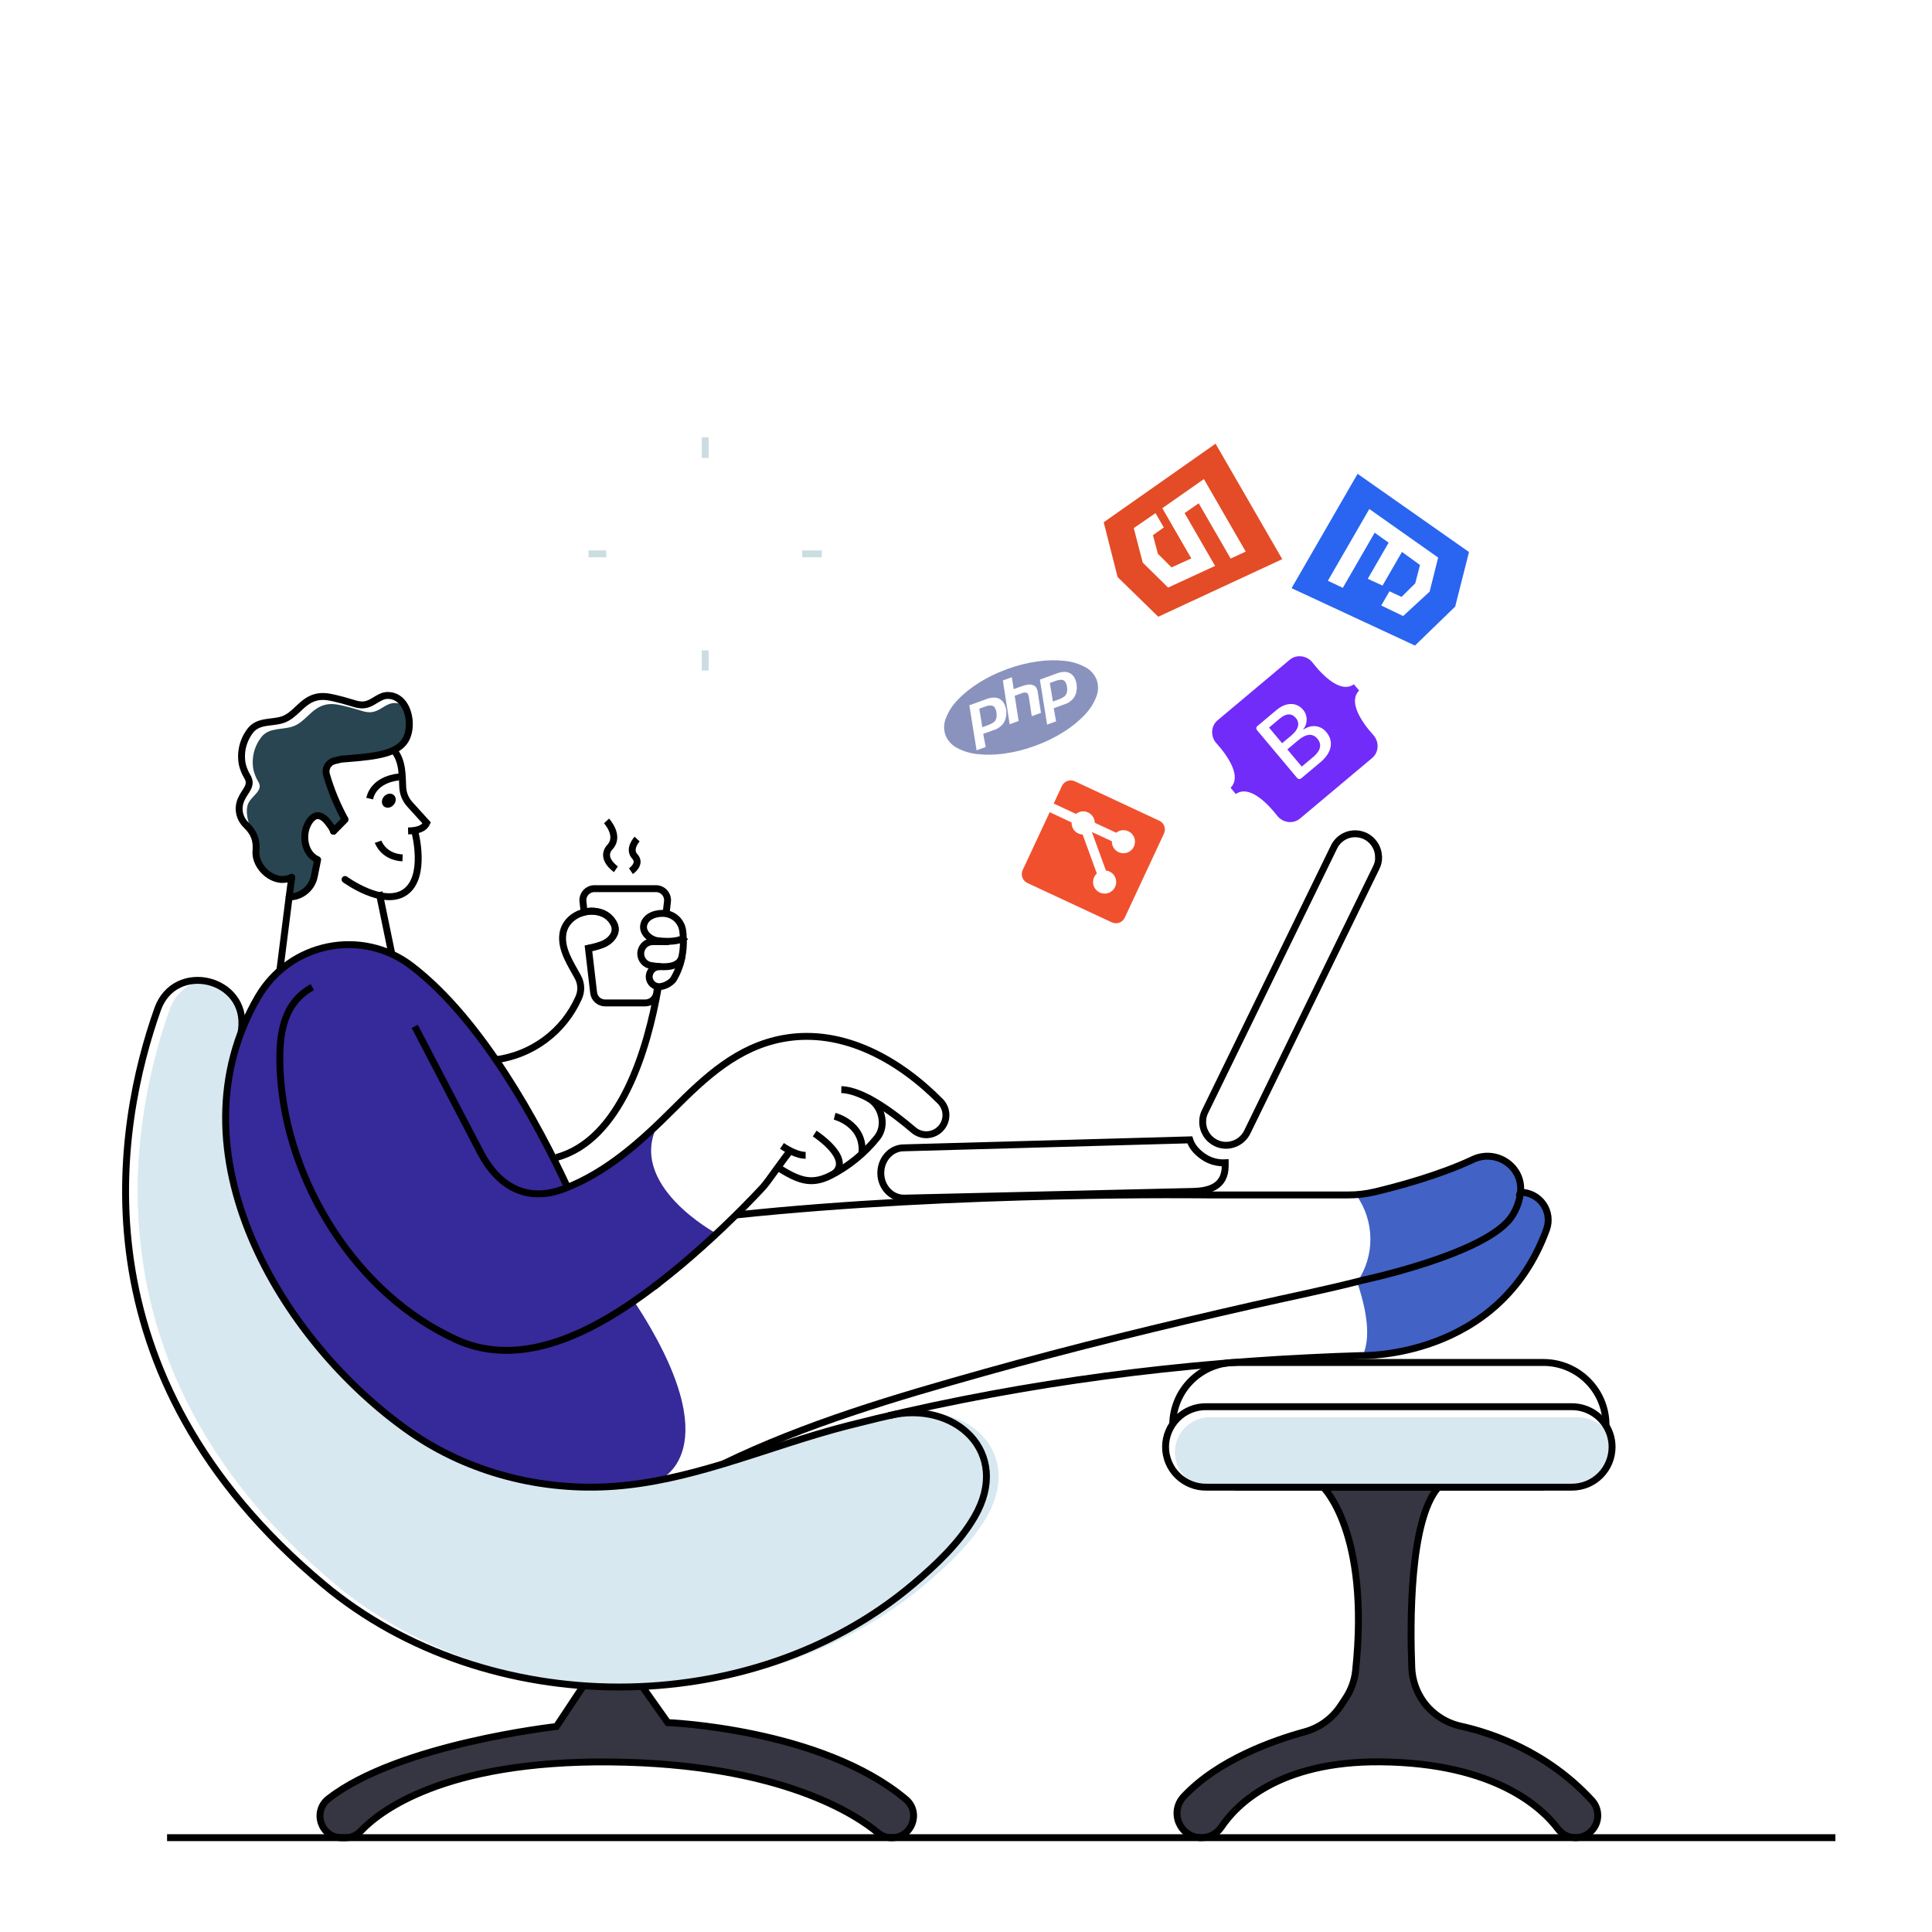 <svg width="80" height="80" viewBox="0 0 80 80" fill="none" xmlns="http://www.w3.org/2000/svg">
<path d="M16.79 30.64C16.566 31.014 16.097 31.173 15.694 31.253C15.178 31.359 14.646 31.387 14.124 31.433L13.821 31.508C13.763 31.526 13.71 31.555 13.664 31.593C13.618 31.631 13.579 31.678 13.552 31.732C13.524 31.785 13.506 31.843 13.501 31.903C13.495 31.962 13.502 32.023 13.52 32.08C13.707 32.725 13.966 33.348 14.29 33.938L13.809 34.417C13.674 34.233 13.667 33.911 13.485 33.942C13.309 33.767 13.101 33.681 12.886 33.916C12.466 34.376 12.534 35.332 13.152 35.596L13.014 36.285C12.966 36.526 12.836 36.742 12.646 36.898C12.457 37.054 12.219 37.14 11.973 37.14L12.08 36.325C11.36 36.689 10.543 35.901 10.6 35.253C10.637 34.808 10.536 34.501 10.207 34.178C10.185 34.157 10.318 34.077 10.297 34.055C10.205 33.774 10.192 33.446 10.284 33.261C10.444 32.929 10.915 32.736 10.698 32.374C10.603 32.217 10.534 32.045 10.493 31.866C10.449 31.628 10.457 31.383 10.516 31.148C10.575 30.914 10.684 30.695 10.834 30.506C11.154 30.122 11.674 30.225 12.099 30.089C12.617 29.929 12.856 29.374 13.398 29.203C13.667 29.117 13.917 29.157 14.186 29.218C14.414 29.271 14.64 29.33 14.864 29.401C15.088 29.471 15.285 29.529 15.504 29.464C15.793 29.384 16.017 29.113 16.333 29.111C16.49 29.108 16.645 29.157 16.771 29.251C17.005 29.671 17.006 30.281 16.79 30.64Z" fill="#284551"/>
<path d="M43.45 28.024V28.022" stroke="#CCDDE2" stroke-width="0.286" stroke-miterlimit="10"/>
<path d="M20.598 45.321V45.319" stroke="black" stroke-width="0.286" stroke-miterlimit="10"/>
<path d="M13.788 34.354C13.703 34.206 13.601 34.069 13.486 33.944C13.31 33.769 13.102 33.683 12.887 33.918C12.466 34.378 12.534 35.334 13.153 35.598L13.014 36.286C12.967 36.527 12.837 36.744 12.647 36.9C12.458 37.056 12.22 37.141 11.974 37.142" stroke="black" stroke-width="0.286" stroke-linecap="round" stroke-linejoin="round"/>
<path d="M11.587 40.19C11.622 39.922 11.71 39.221 11.794 38.552C11.874 37.932 11.945 37.335 11.973 37.138L12.08 36.325" stroke="black" stroke-width="0.286" stroke-linecap="round" stroke-linejoin="round"/>
<path d="M16.526 32.173C16.526 32.173 15.505 32.223 15.307 33.069" stroke="black" stroke-width="0.286" stroke-miterlimit="10"/>
<path d="M16.898 34.407C17.176 34.4 17.538 34.359 17.669 34.077L16.965 33.3C16.793 33.11 16.692 32.866 16.677 32.61C16.649 32.181 16.699 31.499 16.288 31.046" stroke="black" stroke-width="0.286" stroke-miterlimit="10"/>
<path d="M16.296 33.332C16.411 33.205 16.417 33.022 16.308 32.924C16.2 32.826 16.019 32.85 15.904 32.978C15.789 33.105 15.783 33.288 15.891 33.386C15.999 33.484 16.18 33.459 16.296 33.332Z" fill="black"/>
<path d="M16.226 39.51L15.696 36.938" stroke="black" stroke-width="0.286" stroke-miterlimit="10"/>
<path d="M29.672 51.081L26.254 53.877C30.366 60.149 27.254 61.3 27.254 61.3C26.65 61.416 26.04 61.498 25.427 61.545C22.454 61.76 19.405 60.993 16.954 59.274C11.994 55.794 7.674 48.83 9.978 42.766C10.172 42.253 10.409 41.757 10.686 41.284C10.925 40.873 11.23 40.503 11.587 40.19C12.213 39.642 12.984 39.286 13.807 39.166C14.63 39.045 15.47 39.165 16.227 39.51C16.517 39.643 16.791 39.807 17.044 40C18.339 40.991 19.517 42.4 20.532 43.878C21.433 45.215 22.244 46.611 22.96 48.056C23.158 48.45 23.337 48.823 23.495 49.165C24.931 48.584 26.135 47.597 27.255 46.532C25.901 49.06 29.672 51.081 29.672 51.081Z" fill="#362999"/>
<path d="M27.28 53.126C27.214 53.177 27.146 53.23 27.078 53.28" stroke="black" stroke-width="0.286" stroke-miterlimit="10"/>
<path d="M17.174 42.5C18.08 44.236 18.987 45.975 19.894 47.718C20.578 49.033 21.734 49.845 23.362 49.222C25.133 48.543 26.562 47.246 27.883 45.925C29.205 44.603 30.544 43.339 32.452 42.998C34.918 42.558 37.252 43.902 38.932 45.6C39.061 45.73 39.143 45.899 39.164 46.081C39.185 46.262 39.144 46.446 39.048 46.602C38.986 46.701 38.904 46.786 38.806 46.851C38.709 46.916 38.598 46.959 38.483 46.977C38.367 46.995 38.248 46.989 38.136 46.957C38.023 46.925 37.918 46.87 37.829 46.794C37.033 46.115 35.738 45.133 34.837 45.12" stroke="black" stroke-width="0.286" stroke-miterlimit="10"/>
<path d="M32.379 47.45C32.656 47.635 33.04 47.84 33.36 47.84" stroke="black" stroke-width="0.286" stroke-miterlimit="10"/>
<path d="M35.926 45.457C36.517 45.749 36.732 46.603 36.315 47.114C35.787 47.769 35.124 48.305 34.373 48.685C33.55 49.095 33.022 48.845 32.213 48.344" stroke="black" stroke-width="0.286" stroke-miterlimit="10"/>
<path d="M34.56 46.222C34.56 46.222 35.73 46.512 35.698 47.647C35.696 47.696 35.688 47.744 35.673 47.79" stroke="black" stroke-width="0.286" stroke-miterlimit="10"/>
<path d="M33.734 46.938C33.734 46.938 35.302 47.951 34.556 48.589" stroke="black" stroke-width="0.286" stroke-miterlimit="10"/>
<path d="M64.038 50.91C62.19 55.99 57.017 56.133 56.425 56.133C56.673 55.61 56.74 54.693 56.197 53.085C56.561 52.553 56.752 51.923 56.745 51.279C56.739 50.635 56.534 50.008 56.159 49.485C56.166 49.478 56.17 49.47 56.177 49.463C56.435 49.447 56.692 49.409 56.944 49.347C57.837 49.134 59.597 48.667 60.994 48.01C61.941 47.562 63.046 48.279 62.965 49.325C62.965 49.338 62.965 49.351 62.96 49.366C63.145 49.366 63.327 49.411 63.491 49.496C63.655 49.582 63.796 49.705 63.902 49.857C64.008 50.009 64.076 50.184 64.099 50.367C64.123 50.55 64.102 50.737 64.038 50.91Z" fill="#4262C5"/>
<path d="M40.324 62.823C39.702 63.891 38.733 64.801 37.797 65.594C34.502 68.383 30.197 69.799 25.877 69.855C21.542 69.799 17.222 68.379 13.911 65.615C3.451 56.88 5.342 46.567 7.034 41.792C7.093 41.627 7.174 41.47 7.274 41.326C7.406 41.132 7.578 40.969 7.778 40.846C7.977 40.724 8.201 40.645 8.434 40.615C9.322 40.738 10.128 41.474 9.986 42.615C9.986 42.659 9.968 42.72 9.964 42.764C7.662 48.828 11.983 55.793 16.94 59.273C19.189 60.851 21.942 61.627 24.678 61.577H24.71C24.944 61.572 25.179 61.561 25.413 61.544C26.95 61.432 28.443 61.064 29.922 60.618C31.658 60.099 33.375 59.47 35.11 59.029C35.719 58.874 36.33 58.724 36.945 58.584C37.299 58.511 37.662 58.486 38.023 58.51C40.154 58.654 41.65 60.548 40.324 62.823Z" fill="#D7E8F0"/>
<path d="M40.85 62.823C40.228 63.891 39.258 64.801 38.322 65.594C34.896 68.497 30.375 69.915 25.874 69.855C21.54 69.799 17.219 68.379 13.909 65.615C3.451 56.88 5.342 46.567 7.034 41.792C7.093 41.627 7.174 41.47 7.274 41.326C7.406 41.132 7.578 40.969 7.778 40.846C7.977 40.724 8.201 40.645 8.434 40.615C9.322 40.738 10.128 41.474 9.986 42.615C9.986 42.659 9.968 42.72 9.964 42.764C7.662 48.828 11.983 55.793 16.94 59.273C19.189 60.851 21.942 61.627 24.678 61.577H24.71C25.122 61.583 25.532 61.572 25.939 61.544C27.476 61.432 28.969 61.064 30.449 60.618C32.185 60.099 33.902 59.47 35.636 59.029C36.245 58.874 36.857 58.724 37.47 58.584C37.653 58.547 37.837 58.522 38.023 58.51C40.418 58.349 42.284 60.364 40.85 62.823Z" fill="#D7E8F0"/>
<path d="M26.597 69.84L27.65 71.329C27.65 71.329 34.02 71.578 37.507 74.504C38.151 75.046 37.766 76.097 36.924 76.097C36.713 76.098 36.509 76.024 36.347 75.888C35.524 75.197 32.379 73.024 25.266 72.958C18.334 72.894 15.676 75.038 14.941 75.82C14.857 75.908 14.756 75.978 14.644 76.026C14.532 76.074 14.411 76.098 14.29 76.097H14.153C13.289 76.097 12.923 75.006 13.606 74.477C16.516 72.213 23.04 71.492 23.04 71.492L24.154 69.812" fill="#353642"/>
<path d="M54.79 61.58C54.79 61.58 56.741 63.434 56.132 69.18C56.088 69.59 55.945 69.984 55.716 70.327L55.504 70.647C55.156 71.168 54.632 71.545 54.028 71.71C52.754 72.058 50.442 72.864 49.014 74.392C48.41 75.039 48.859 76.094 49.744 76.094C49.909 76.094 50.072 76.054 50.217 75.976C50.363 75.898 50.487 75.786 50.578 75.649C51.16 74.774 52.921 72.915 57.168 72.954C61.958 72.999 63.888 74.903 64.506 75.724C64.592 75.838 64.703 75.931 64.83 75.996C64.958 76.06 65.099 76.093 65.242 76.094C65.421 76.093 65.596 76.041 65.745 75.942C65.895 75.844 66.012 75.704 66.084 75.54C66.155 75.376 66.177 75.194 66.146 75.018C66.116 74.841 66.035 74.677 65.913 74.546C64.045 72.517 61.76 71.76 60.499 71.479C59.866 71.343 59.306 70.974 58.93 70.447C58.643 70.039 58.479 69.557 58.459 69.059C58.389 67.278 58.352 62.953 59.559 61.582" fill="#353642"/>
<path d="M29.938 60.621C33.37 58.955 37.094 57.862 40.755 56.834C44.44 55.798 48.161 54.895 51.893 54.046C53.384 53.708 54.889 53.406 56.373 53.025" stroke="black" stroke-width="0.286" stroke-miterlimit="10"/>
<path d="M33.157 47.817H33.16H33.161" stroke="black" stroke-width="0.286" stroke-miterlimit="10"/>
<path d="M32.773 47.6C32.558 47.813 31.79 48.95 31.597 49.154C30.538 50.289 29.412 51.361 28.227 52.363C27.929 52.611 27.613 52.867 27.28 53.127C27.214 53.177 27.146 53.23 27.078 53.28C24.822 54.992 21.878 56.64 19.158 55.584C19.086 55.558 19.016 55.527 18.946 55.496C14.774 53.628 11.858 48.95 11.604 44.434C11.595 44.286 11.59 44.14 11.589 43.995C11.566 42.761 11.749 41.526 12.933 40.875" stroke="black" stroke-width="0.286" stroke-miterlimit="10"/>
<path d="M9.985 42.748L10.002 42.617C10.267 40.487 7.243 39.769 6.526 41.792C4.834 46.566 2.943 56.877 13.406 65.613C20.158 71.254 31.091 71.293 37.818 65.594C38.754 64.802 39.723 63.891 40.346 62.822C41.923 60.122 39.515 57.956 36.799 58.621" stroke="black" stroke-width="0.286" stroke-miterlimit="10"/>
<path d="M26.597 69.84L27.65 71.329C27.65 71.329 34.02 71.578 37.507 74.504C38.151 75.046 37.766 76.097 36.924 76.097C36.713 76.098 36.509 76.024 36.347 75.888C35.524 75.197 32.379 73.024 25.266 72.958C18.334 72.894 15.676 75.038 14.941 75.82C14.857 75.908 14.756 75.978 14.644 76.026C14.532 76.074 14.411 76.098 14.29 76.097H14.153C13.289 76.097 12.923 75.006 13.606 74.477C16.516 72.213 23.04 71.492 23.04 71.492L24.154 69.812" stroke="black" stroke-width="0.286" stroke-miterlimit="10"/>
<path d="M23.04 47.928C25.71 47.208 26.81 43.441 27.253 40.908" stroke="black" stroke-width="0.286" stroke-miterlimit="10"/>
<path d="M20.53 43.881C21.271 43.784 21.976 43.498 22.576 43.051C23.176 42.604 23.651 42.01 23.956 41.327C24.02 41.191 24.051 41.042 24.047 40.892C24.043 40.742 24.003 40.595 23.932 40.463C23.641 39.924 23.206 39.299 23.31 38.653C23.384 38.197 23.759 37.876 24.19 37.773C24.408 37.715 24.638 37.719 24.854 37.784C24.983 37.821 25.103 37.886 25.204 37.974C25.305 38.063 25.386 38.173 25.439 38.297C25.544 38.542 25.419 38.785 25.227 38.946C25.034 39.105 24.808 39.162 24.573 39.226C24.543 39.235 24.459 39.253 24.367 39.27" stroke="black" stroke-width="0.286" stroke-miterlimit="10"/>
<path d="M56.37 53.023C56.37 53.023 61.633 51.921 62.622 50.333C62.808 50.043 62.923 49.715 62.96 49.373" stroke="black" stroke-width="0.286" stroke-miterlimit="10"/>
<path d="M30.467 50.311C39.649 49.336 50.012 49.48 50.012 49.48H55.828C56.204 49.481 56.578 49.437 56.944 49.349C57.837 49.136 59.597 48.67 60.993 48.011C61.941 47.564 63.045 48.281 62.965 49.327C62.965 49.34 62.965 49.354 62.96 49.369C63.145 49.369 63.326 49.413 63.49 49.499C63.654 49.584 63.794 49.707 63.9 49.859C64.006 50.01 64.074 50.184 64.098 50.367C64.122 50.55 64.101 50.736 64.038 50.91C62.077 56.301 56.37 56.132 56.37 56.132C55.64 56.154 54.912 56.182 54.181 56.22C47.747 56.533 41.37 57.436 35.126 59.03C33.392 59.471 31.675 60.1 29.939 60.62C28.459 61.067 26.964 61.433 25.427 61.545C22.454 61.76 19.405 60.992 16.954 59.274C11.587 55.507 6.968 47.654 10.686 41.28C11.999 39.03 14.972 38.414 17.044 40C19.966 42.236 22.301 46.592 23.498 49.162" stroke="black" stroke-width="0.286" stroke-miterlimit="10"/>
<path d="M63.917 61.58H51.139" stroke="black" stroke-width="0.286" stroke-miterlimit="10"/>
<path d="M48.56 58.999C48.562 58.315 48.834 57.66 49.318 57.176C49.802 56.692 50.457 56.42 51.141 56.417H63.92C64.604 56.419 65.26 56.692 65.743 57.176C66.227 57.659 66.5 58.315 66.502 58.999" stroke="black" stroke-width="0.286" stroke-miterlimit="10"/>
<path d="M66.753 59.914C66.754 60.133 66.711 60.35 66.627 60.553C66.544 60.755 66.421 60.939 66.266 61.094C66.111 61.249 65.927 61.371 65.725 61.455C65.522 61.538 65.305 61.581 65.087 61.58H49.966C49.588 61.544 49.239 61.361 48.994 61.071C48.749 60.78 48.627 60.405 48.656 60.026C48.685 59.647 48.861 59.294 49.147 59.044C49.433 58.793 49.806 58.665 50.186 58.686H65.306C65.574 58.686 65.839 58.751 66.076 58.875C66.314 58.999 66.519 59.179 66.672 59.399C66.726 59.566 66.753 59.74 66.753 59.914Z" fill="#D7E8F0"/>
<path d="M66.753 59.914C66.753 60.133 66.711 60.35 66.627 60.553C66.544 60.755 66.421 60.939 66.266 61.094C66.111 61.249 65.927 61.371 65.725 61.455C65.522 61.538 65.305 61.581 65.086 61.58H49.966C49.745 61.585 49.524 61.545 49.318 61.464C49.111 61.382 48.923 61.26 48.764 61.105C48.606 60.95 48.48 60.765 48.394 60.56C48.308 60.355 48.263 60.136 48.263 59.914C48.263 59.692 48.308 59.472 48.394 59.268C48.48 59.063 48.606 58.878 48.764 58.723C48.923 58.568 49.111 58.446 49.318 58.364C49.524 58.283 49.745 58.243 49.966 58.248H65.086C65.438 58.248 65.781 58.359 66.066 58.566C66.351 58.773 66.563 59.064 66.672 59.399C66.725 59.566 66.753 59.739 66.753 59.914Z" stroke="black" stroke-width="0.286" stroke-miterlimit="10"/>
<path d="M27.225 40.849L27.194 41.106C27.18 41.222 27.124 41.33 27.037 41.408C26.949 41.486 26.836 41.529 26.718 41.529H25.057C24.939 41.529 24.826 41.486 24.738 41.408C24.651 41.33 24.595 41.222 24.581 41.106L24.366 39.266C24.458 39.248 24.542 39.23 24.572 39.222C24.807 39.158 25.035 39.103 25.226 38.941C25.416 38.779 25.546 38.541 25.438 38.292C25.385 38.169 25.305 38.059 25.203 37.97C25.102 37.881 24.982 37.816 24.853 37.779C24.637 37.715 24.407 37.711 24.189 37.768L24.138 37.33C24.131 37.263 24.138 37.195 24.158 37.131C24.179 37.066 24.213 37.007 24.258 36.957C24.302 36.907 24.358 36.867 24.419 36.839C24.48 36.811 24.547 36.797 24.614 36.797H27.164C27.231 36.797 27.298 36.812 27.359 36.839C27.421 36.867 27.476 36.907 27.52 36.957C27.565 37.008 27.599 37.067 27.619 37.131C27.64 37.195 27.647 37.263 27.639 37.33L27.58 37.83" stroke="black" stroke-width="0.286" stroke-miterlimit="10"/>
<path d="M27.446 38.973L27.444 38.989" stroke="black" stroke-width="0.286" stroke-miterlimit="10"/>
<path d="M27.322 40.028V40.023" stroke="black" stroke-width="0.286" stroke-miterlimit="10"/>
<path d="M27.346 40.029C27.338 40.028 27.331 40.028 27.324 40.029C27.314 40.028 27.304 40.028 27.294 40.029C27.19 40.03 27.09 40.069 27.014 40.139C26.938 40.21 26.891 40.306 26.883 40.41C26.874 40.513 26.905 40.616 26.969 40.697C27.033 40.779 27.125 40.834 27.227 40.851C27.271 40.86 27.317 40.86 27.361 40.851C27.56 40.819 27.743 40.718 27.876 40.566C28.053 40.274 28.177 39.953 28.24 39.617C28.241 39.613 28.241 39.61 28.24 39.606C28.289 39.359 28.307 39.106 28.295 38.854M28.295 38.854C28.295 38.746 28.282 38.639 28.269 38.534C28.244 38.359 28.164 38.196 28.04 38.07C27.916 37.944 27.755 37.86 27.58 37.833C27.571 37.833 27.561 37.833 27.552 37.828C27.216 37.786 26.745 37.913 26.657 38.293C26.578 38.635 26.949 38.929 27.253 38.955C27.253 38.955 27.334 38.965 27.446 38.973C27.672 38.988 28.047 38.986 28.295 38.854ZM28.295 38.854C28.332 38.835 28.366 38.813 28.398 38.786" stroke="black" stroke-width="0.286" stroke-miterlimit="10"/>
<path d="M27.696 38.991H27.641H27.214H27.026C26.899 38.992 26.777 39.041 26.685 39.128C26.593 39.216 26.538 39.336 26.531 39.462C26.525 39.586 26.565 39.707 26.643 39.803C26.721 39.899 26.831 39.962 26.954 39.981C27.506 40.07 28.136 40.088 28.244 39.594" stroke="black" stroke-width="0.286" stroke-miterlimit="10"/>
<path d="M54.79 61.58C54.79 61.58 56.741 63.434 56.132 69.18C56.088 69.59 55.945 69.984 55.716 70.327L55.504 70.647C55.156 71.168 54.632 71.545 54.028 71.71C52.754 72.058 50.442 72.864 49.014 74.392C48.41 75.039 48.859 76.094 49.744 76.094C49.909 76.094 50.072 76.054 50.217 75.976C50.363 75.898 50.487 75.786 50.578 75.649C51.16 74.774 52.921 72.915 57.168 72.954C61.958 72.999 63.888 74.903 64.506 75.724C64.592 75.838 64.703 75.931 64.83 75.996C64.958 76.06 65.099 76.093 65.242 76.094C65.421 76.093 65.596 76.041 65.745 75.942C65.895 75.844 66.012 75.704 66.084 75.54C66.155 75.376 66.177 75.194 66.146 75.018C66.116 74.841 66.035 74.677 65.913 74.546C64.045 72.517 61.76 71.76 60.499 71.479C59.866 71.343 59.306 70.974 58.93 70.447C58.643 70.039 58.479 69.557 58.459 69.059C58.389 67.278 58.352 62.953 59.559 61.582" stroke="black" stroke-width="0.286" stroke-miterlimit="10"/>
<path d="M50.733 48.149V48.278C50.733 49.166 50.018 49.318 49.401 49.334L37.448 49.612C36.924 49.625 36.483 49.167 36.472 48.594V48.57C36.472 48.01 36.885 47.542 37.401 47.53C37.401 47.53 44.089 47.342 49.266 47.199C49.365 47.513 49.605 47.754 49.906 47.944C50.156 48.093 50.444 48.164 50.733 48.149Z" stroke="black" stroke-width="0.286" stroke-miterlimit="10"/>
<path d="M57.087 35.501C57.088 35.647 57.054 35.791 56.989 35.921L51.644 46.88C51.581 47.007 51.492 47.119 51.381 47.208C51.27 47.297 51.142 47.36 51.004 47.394C50.783 47.451 50.55 47.427 50.345 47.327C50.181 47.246 50.042 47.121 49.946 46.965C49.85 46.81 49.799 46.63 49.8 46.447C49.8 46.402 49.803 46.357 49.809 46.313C49.824 46.213 49.853 46.117 49.898 46.027L55.242 35.067C55.339 34.87 55.499 34.712 55.697 34.618C55.895 34.524 56.119 34.5 56.332 34.55C56.546 34.599 56.736 34.72 56.872 34.892C57.008 35.063 57.083 35.276 57.082 35.495L57.087 35.501Z" stroke="black" stroke-width="0.286" stroke-miterlimit="10"/>
<path d="M13.81 34.419C13.804 34.397 13.795 34.375 13.788 34.354C13.781 34.332 13.77 34.307 13.764 34.283" stroke="black" stroke-width="0.286" stroke-linecap="round" stroke-linejoin="round"/>
<path d="M13.81 34.42L13.974 34.255L14.288 33.938" stroke="black" stroke-width="0.286" stroke-linecap="round" stroke-linejoin="round"/>
<path d="M15.656 34.854C15.656 34.854 15.866 35.482 16.67 35.524" stroke="black" stroke-width="0.286" stroke-miterlimit="10"/>
<path d="M12.08 36.325C11.36 36.689 10.543 35.902 10.6 35.253C10.637 34.808 10.536 34.501 10.207 34.178C10.186 34.157 10.166 34.134 10.146 34.113C10.021 33.977 9.94 33.806 9.913 33.623C9.886 33.44 9.914 33.253 9.994 33.086C10.144 32.738 10.466 32.534 10.242 32.159C10.144 31.997 10.072 31.82 10.03 31.635C9.985 31.39 9.993 31.138 10.054 30.896C10.115 30.655 10.227 30.429 10.382 30.234C10.712 29.834 11.249 29.945 11.69 29.805C12.22 29.636 12.468 29.066 13.025 28.89C13.303 28.803 13.562 28.842 13.84 28.906C14.074 28.961 14.31 29.022 14.538 29.094C14.766 29.166 14.974 29.228 15.202 29.16C15.5 29.073 15.73 28.798 16.054 28.796C16.379 28.794 16.629 28.985 16.774 29.252C17.005 29.671 17.006 30.281 16.79 30.642C16.566 31.017 16.097 31.175 15.694 31.256C15.178 31.362 14.646 31.39 14.124 31.436L13.821 31.51C13.705 31.546 13.609 31.626 13.553 31.733C13.496 31.84 13.484 31.965 13.52 32.08C13.708 32.726 13.966 33.349 14.29 33.938" stroke="black" stroke-width="0.286" stroke-miterlimit="10"/>
<path d="M14.288 36.417C14.288 36.417 15.875 37.579 16.78 36.938C17.685 36.297 17.174 34.419 17.174 34.419" stroke="black" stroke-width="0.286" stroke-linecap="round" stroke-linejoin="round"/>
<path d="M25.503 35.994C25.503 35.994 24.829 35.538 25.258 35.073C25.686 34.607 25.115 33.993 25.115 33.993" stroke="black" stroke-width="0.286" stroke-miterlimit="10"/>
<path d="M26.126 36.074C26.126 36.074 26.572 35.772 26.286 35.463C25.999 35.154 26.381 34.743 26.381 34.743" stroke="black" stroke-width="0.286" stroke-miterlimit="10"/>
<path d="M29.201 18.105V18.964" stroke="#CCDDE2" stroke-width="0.286" stroke-miterlimit="10"/>
<path d="M34.031 22.934H33.217" stroke="#CCDDE2" stroke-width="0.286" stroke-miterlimit="10"/>
<path d="M29.201 27.765V26.93" stroke="#CCDDE2" stroke-width="0.286" stroke-miterlimit="10"/>
<path d="M24.371 22.934H25.105" stroke="#CCDDE2" stroke-width="0.286" stroke-miterlimit="10"/>
<g clip-path="url(#clip0_91_715)">
<path d="M48.002 33.983L44.505 32.352C44.412 32.309 44.302 32.301 44.197 32.339C44.093 32.377 44.014 32.454 43.97 32.547L43.632 33.273L44.553 33.702C44.591 33.671 44.637 33.645 44.689 33.626C44.938 33.535 45.212 33.663 45.302 33.912C45.322 33.964 45.331 34.018 45.331 34.071L45.331 34.068L46.218 34.482C46.256 34.45 46.303 34.423 46.355 34.404C46.604 34.314 46.878 34.442 46.969 34.69C47.059 34.938 46.931 35.213 46.683 35.303C46.434 35.393 46.16 35.265 46.07 35.017C46.047 34.956 46.038 34.893 46.041 34.832L46.041 34.835L45.212 34.451L45.793 36.047C45.97 36.068 46.126 36.184 46.19 36.359C46.281 36.608 46.152 36.883 45.904 36.974C45.655 37.064 45.38 36.936 45.289 36.687C45.244 36.563 45.254 36.433 45.305 36.322C45.331 36.265 45.368 36.214 45.414 36.171L45.417 36.168L44.83 34.556C44.64 34.547 44.468 34.428 44.4 34.242C44.378 34.179 44.369 34.115 44.372 34.052L44.372 34.056L43.466 33.63L42.347 36.027C42.304 36.121 42.297 36.23 42.335 36.335C42.373 36.44 42.449 36.519 42.542 36.563L46.039 38.193C46.132 38.236 46.242 38.244 46.347 38.206C46.451 38.168 46.53 38.091 46.574 37.998L48.197 34.517C48.24 34.424 48.248 34.314 48.211 34.21C48.172 34.105 48.096 34.026 48.002 33.983L48.002 33.983Z" fill="#F1502F"/>
</g>
<g clip-path="url(#clip1_91_715)">
<path d="M41.703 27.707C41.694 27.711 41.683 27.715 41.672 27.718C41.252 27.871 40.859 28.066 40.496 28.296L40.532 28.276C40.184 28.492 39.893 28.73 39.638 28.997L39.659 28.978C39.441 29.201 39.28 29.452 39.172 29.726L39.17 29.728C39.081 29.945 39.066 30.196 39.148 30.435L39.149 30.436C39.24 30.673 39.412 30.855 39.621 30.964L39.62 30.964C39.881 31.105 40.166 31.194 40.462 31.224L40.477 31.225C40.815 31.264 41.191 31.26 41.567 31.207L41.596 31.202C41.982 31.151 42.408 31.048 42.828 30.895L42.861 30.883L42.859 30.884L42.889 30.873C43.309 30.72 43.703 30.525 44.065 30.295L44.03 30.316C44.378 30.1 44.668 29.861 44.923 29.594L44.903 29.614C45.12 29.39 45.282 29.139 45.39 28.866L45.391 28.863C45.481 28.646 45.495 28.396 45.413 28.156L45.413 28.155C45.321 27.918 45.15 27.735 44.941 27.626L44.941 27.627C44.68 27.486 44.395 27.397 44.099 27.367L44.085 27.366C43.746 27.327 43.37 27.331 42.994 27.384L42.965 27.389C42.579 27.439 42.153 27.542 41.733 27.695C41.722 27.699 41.711 27.703 41.7 27.707L41.702 27.706L41.703 27.707ZM41.578 29.9C41.556 29.943 41.526 29.984 41.492 30.02L41.489 30.023C41.459 30.054 41.421 30.086 41.38 30.115L41.376 30.119C41.337 30.151 41.288 30.18 41.234 30.199C41.232 30.2 41.23 30.201 41.227 30.202L40.713 30.389L40.816 30.932L40.438 31.069L40.138 29.205L40.862 28.942C40.867 28.94 40.872 28.938 40.878 28.936C40.972 28.901 41.068 28.885 41.163 28.885L41.157 28.885C41.244 28.885 41.326 28.905 41.398 28.942L41.399 28.942C41.466 28.983 41.524 29.042 41.566 29.114L41.568 29.117C41.588 29.152 41.608 29.195 41.624 29.24C41.643 29.291 41.656 29.343 41.664 29.395L41.663 29.389C41.671 29.439 41.674 29.485 41.672 29.529L41.672 29.524C41.672 29.568 41.669 29.61 41.664 29.65C41.655 29.692 41.644 29.735 41.631 29.778C41.618 29.821 41.602 29.861 41.581 29.898L41.58 29.899L41.578 29.9ZM42.723 29.657L42.603 28.867C42.599 28.837 42.591 28.803 42.579 28.771C42.577 28.764 42.574 28.757 42.571 28.75L42.571 28.752C42.561 28.723 42.541 28.701 42.516 28.688C42.492 28.679 42.466 28.675 42.44 28.676L42.438 28.676C42.402 28.678 42.362 28.686 42.324 28.7C42.319 28.701 42.315 28.703 42.31 28.705L42.311 28.705L42.017 28.812L42.179 29.855L41.808 29.99L41.526 28.177L41.898 28.042L41.976 28.536L42.31 28.414C42.316 28.412 42.322 28.41 42.329 28.407C42.416 28.376 42.503 28.356 42.591 28.346L42.583 28.347C42.654 28.338 42.721 28.348 42.782 28.373L42.782 28.373C42.834 28.39 42.88 28.425 42.909 28.474L42.91 28.475C42.922 28.497 42.934 28.523 42.944 28.55C42.96 28.595 42.97 28.64 42.974 28.684L42.974 28.68L43.104 29.518L42.723 29.657ZM44.579 28.336C44.585 28.387 44.588 28.43 44.589 28.472L44.589 28.463C44.59 28.51 44.585 28.552 44.576 28.593L44.577 28.591C44.574 28.638 44.565 28.68 44.551 28.721L44.551 28.72C44.537 28.761 44.52 28.799 44.5 28.836L44.499 28.837C44.477 28.88 44.447 28.921 44.413 28.957L44.41 28.96C44.38 28.991 44.342 29.023 44.301 29.052L44.296 29.055C44.257 29.088 44.209 29.116 44.155 29.136C44.153 29.137 44.151 29.138 44.148 29.139L43.634 29.326L43.73 29.87L43.359 30.005L43.059 28.141L43.776 27.88C43.782 27.877 43.789 27.875 43.795 27.873C43.891 27.838 43.988 27.821 44.084 27.821L44.078 27.821C44.163 27.821 44.242 27.842 44.312 27.88L44.312 27.88C44.383 27.92 44.444 27.979 44.487 28.053L44.489 28.055C44.507 28.088 44.524 28.125 44.539 28.166C44.56 28.223 44.574 28.282 44.58 28.34L44.58 28.335L44.579 28.336ZM43.727 28.189L43.471 28.282L43.599 29.048L43.822 28.967L43.836 28.962C43.901 28.938 43.963 28.909 44.021 28.875L44.015 28.878C44.065 28.85 44.105 28.813 44.137 28.771L44.136 28.773C44.16 28.728 44.176 28.68 44.185 28.631L44.185 28.628C44.194 28.569 44.193 28.505 44.181 28.441L44.181 28.437C44.177 28.401 44.167 28.36 44.152 28.32C44.145 28.301 44.137 28.282 44.129 28.265L44.13 28.267C44.111 28.227 44.082 28.195 44.048 28.173L44.048 28.173C44.008 28.156 43.964 28.147 43.918 28.149L43.916 28.149C43.862 28.15 43.803 28.161 43.745 28.183C43.739 28.185 43.733 28.187 43.727 28.189L43.728 28.189L43.727 28.189ZM40.806 29.252L40.551 29.345L40.677 30.112L40.901 30.03L40.915 30.025C40.98 30.001 41.042 29.972 41.1 29.938L41.094 29.942C41.144 29.913 41.184 29.876 41.217 29.834L41.215 29.836C41.239 29.791 41.255 29.743 41.264 29.694L41.264 29.691C41.273 29.632 41.272 29.568 41.261 29.504L41.26 29.5C41.256 29.464 41.246 29.423 41.231 29.383C41.224 29.364 41.217 29.345 41.208 29.328L41.209 29.33C41.19 29.29 41.161 29.258 41.127 29.236L41.127 29.236C41.087 29.219 41.043 29.21 40.998 29.212L40.995 29.212C40.941 29.213 40.882 29.224 40.824 29.246C40.818 29.248 40.812 29.25 40.806 29.252L40.807 29.252L40.806 29.252Z" fill="#8993BE"/>
</g>
<g clip-path="url(#clip2_91_715)">
<path d="M56.701 21.076L54.984 24.048L55.603 24.341L56.922 22.058L57.501 22.47L56.636 23.967L57.248 24.247L58.052 22.854L58.799 23.395L58.602 24.155L58.034 24.716L57.534 24.484L57.194 25.073L58.101 25.509L59.197 24.499L59.551 23.088L56.701 21.077L56.701 21.076ZM53.481 24.355L56.215 19.62L60.828 22.858L60.256 25.117L58.591 26.731L53.481 24.355Z" fill="#2965F1"/>
</g>
<g clip-path="url(#clip3_91_715)">
<path d="M53.095 23.154L47.961 25.538L46.277 23.893L45.702 21.626L50.334 18.372L53.095 23.154ZM51.583 22.84L49.85 19.838L48.129 21.044L49.329 23.123L48.511 23.495L47.945 22.93L47.741 22.16L48.19 21.842L47.847 21.248L46.947 21.868L47.317 23.293L47.325 23.306L47.328 23.305L48.368 24.33L50.314 23.433L49.051 21.246L49.636 20.84L50.958 23.129L51.583 22.84Z" fill="#E34C26"/>
</g>
<g clip-path="url(#clip4_91_715)">
<path fill-rule="evenodd" clip-rule="evenodd" d="M50.418 29.826C50.126 30.07 50.125 30.506 50.367 30.774C50.599 31.032 50.876 31.387 51.024 31.74C51.174 32.094 51.176 32.396 50.956 32.62L51.172 32.879C51.432 32.7 51.728 32.755 52.051 32.964C52.373 33.172 52.674 33.506 52.888 33.779C53.11 34.064 53.54 34.138 53.831 33.894L56.817 31.388C57.109 31.144 57.11 30.708 56.869 30.439C56.636 30.181 56.36 29.827 56.211 29.474C56.062 29.119 56.058 28.818 56.279 28.594L56.062 28.335C55.803 28.514 55.507 28.459 55.184 28.25C54.862 28.042 54.561 27.708 54.347 27.434C54.125 27.15 53.695 27.076 53.404 27.32L50.418 29.826ZM54.921 30.315C55.24 30.695 55.15 31.165 54.679 31.56L53.876 32.234C53.853 32.253 53.823 32.262 53.794 32.26C53.764 32.257 53.736 32.243 53.717 32.22L52.046 30.229C52.027 30.206 52.018 30.176 52.02 30.146C52.023 30.117 52.037 30.089 52.06 30.07L52.858 29.4C53.251 29.07 53.688 29.067 53.962 29.394C54.155 29.623 54.154 29.974 53.963 30.196L53.973 30.208C54.302 29.988 54.679 30.027 54.921 30.315ZM53.006 29.744L52.548 30.128L53.09 30.775L53.476 30.451C53.774 30.201 53.837 29.943 53.657 29.729C53.489 29.528 53.254 29.535 53.006 29.744ZM53.306 31.031L53.903 31.743L54.378 31.345C54.688 31.085 54.748 30.823 54.551 30.589C54.355 30.355 54.086 30.377 53.76 30.65L53.306 31.031Z" fill="#712CF9"/>
</g>
<path d="M6.918 76.094H76" stroke="black" stroke-width="0.286" stroke-miterlimit="10"/>
<defs>
<clipPath id="clip0_91_715">
<rect width="6.667" height="6.667" fill="white" transform="translate(41 33.28) rotate(-20)"/>
</clipPath>
<clipPath id="clip1_91_715">
<rect width="6.667" height="6.667" fill="white" transform="translate(38 27.28) rotate(-20)"/>
</clipPath>
<clipPath id="clip2_91_715">
<rect width="6.667" height="6.667" fill="white" transform="translate(53 24.77) rotate(-60)"/>
</clipPath>
<clipPath id="clip3_91_715">
<rect width="6.667" height="6.667" fill="white" transform="translate(50.218 17.778) rotate(60)"/>
</clipPath>
<clipPath id="clip4_91_715">
<rect width="6.667" height="6.667" fill="white" transform="translate(49 30.29) rotate(-40)"/>
</clipPath>
</defs>
</svg>

